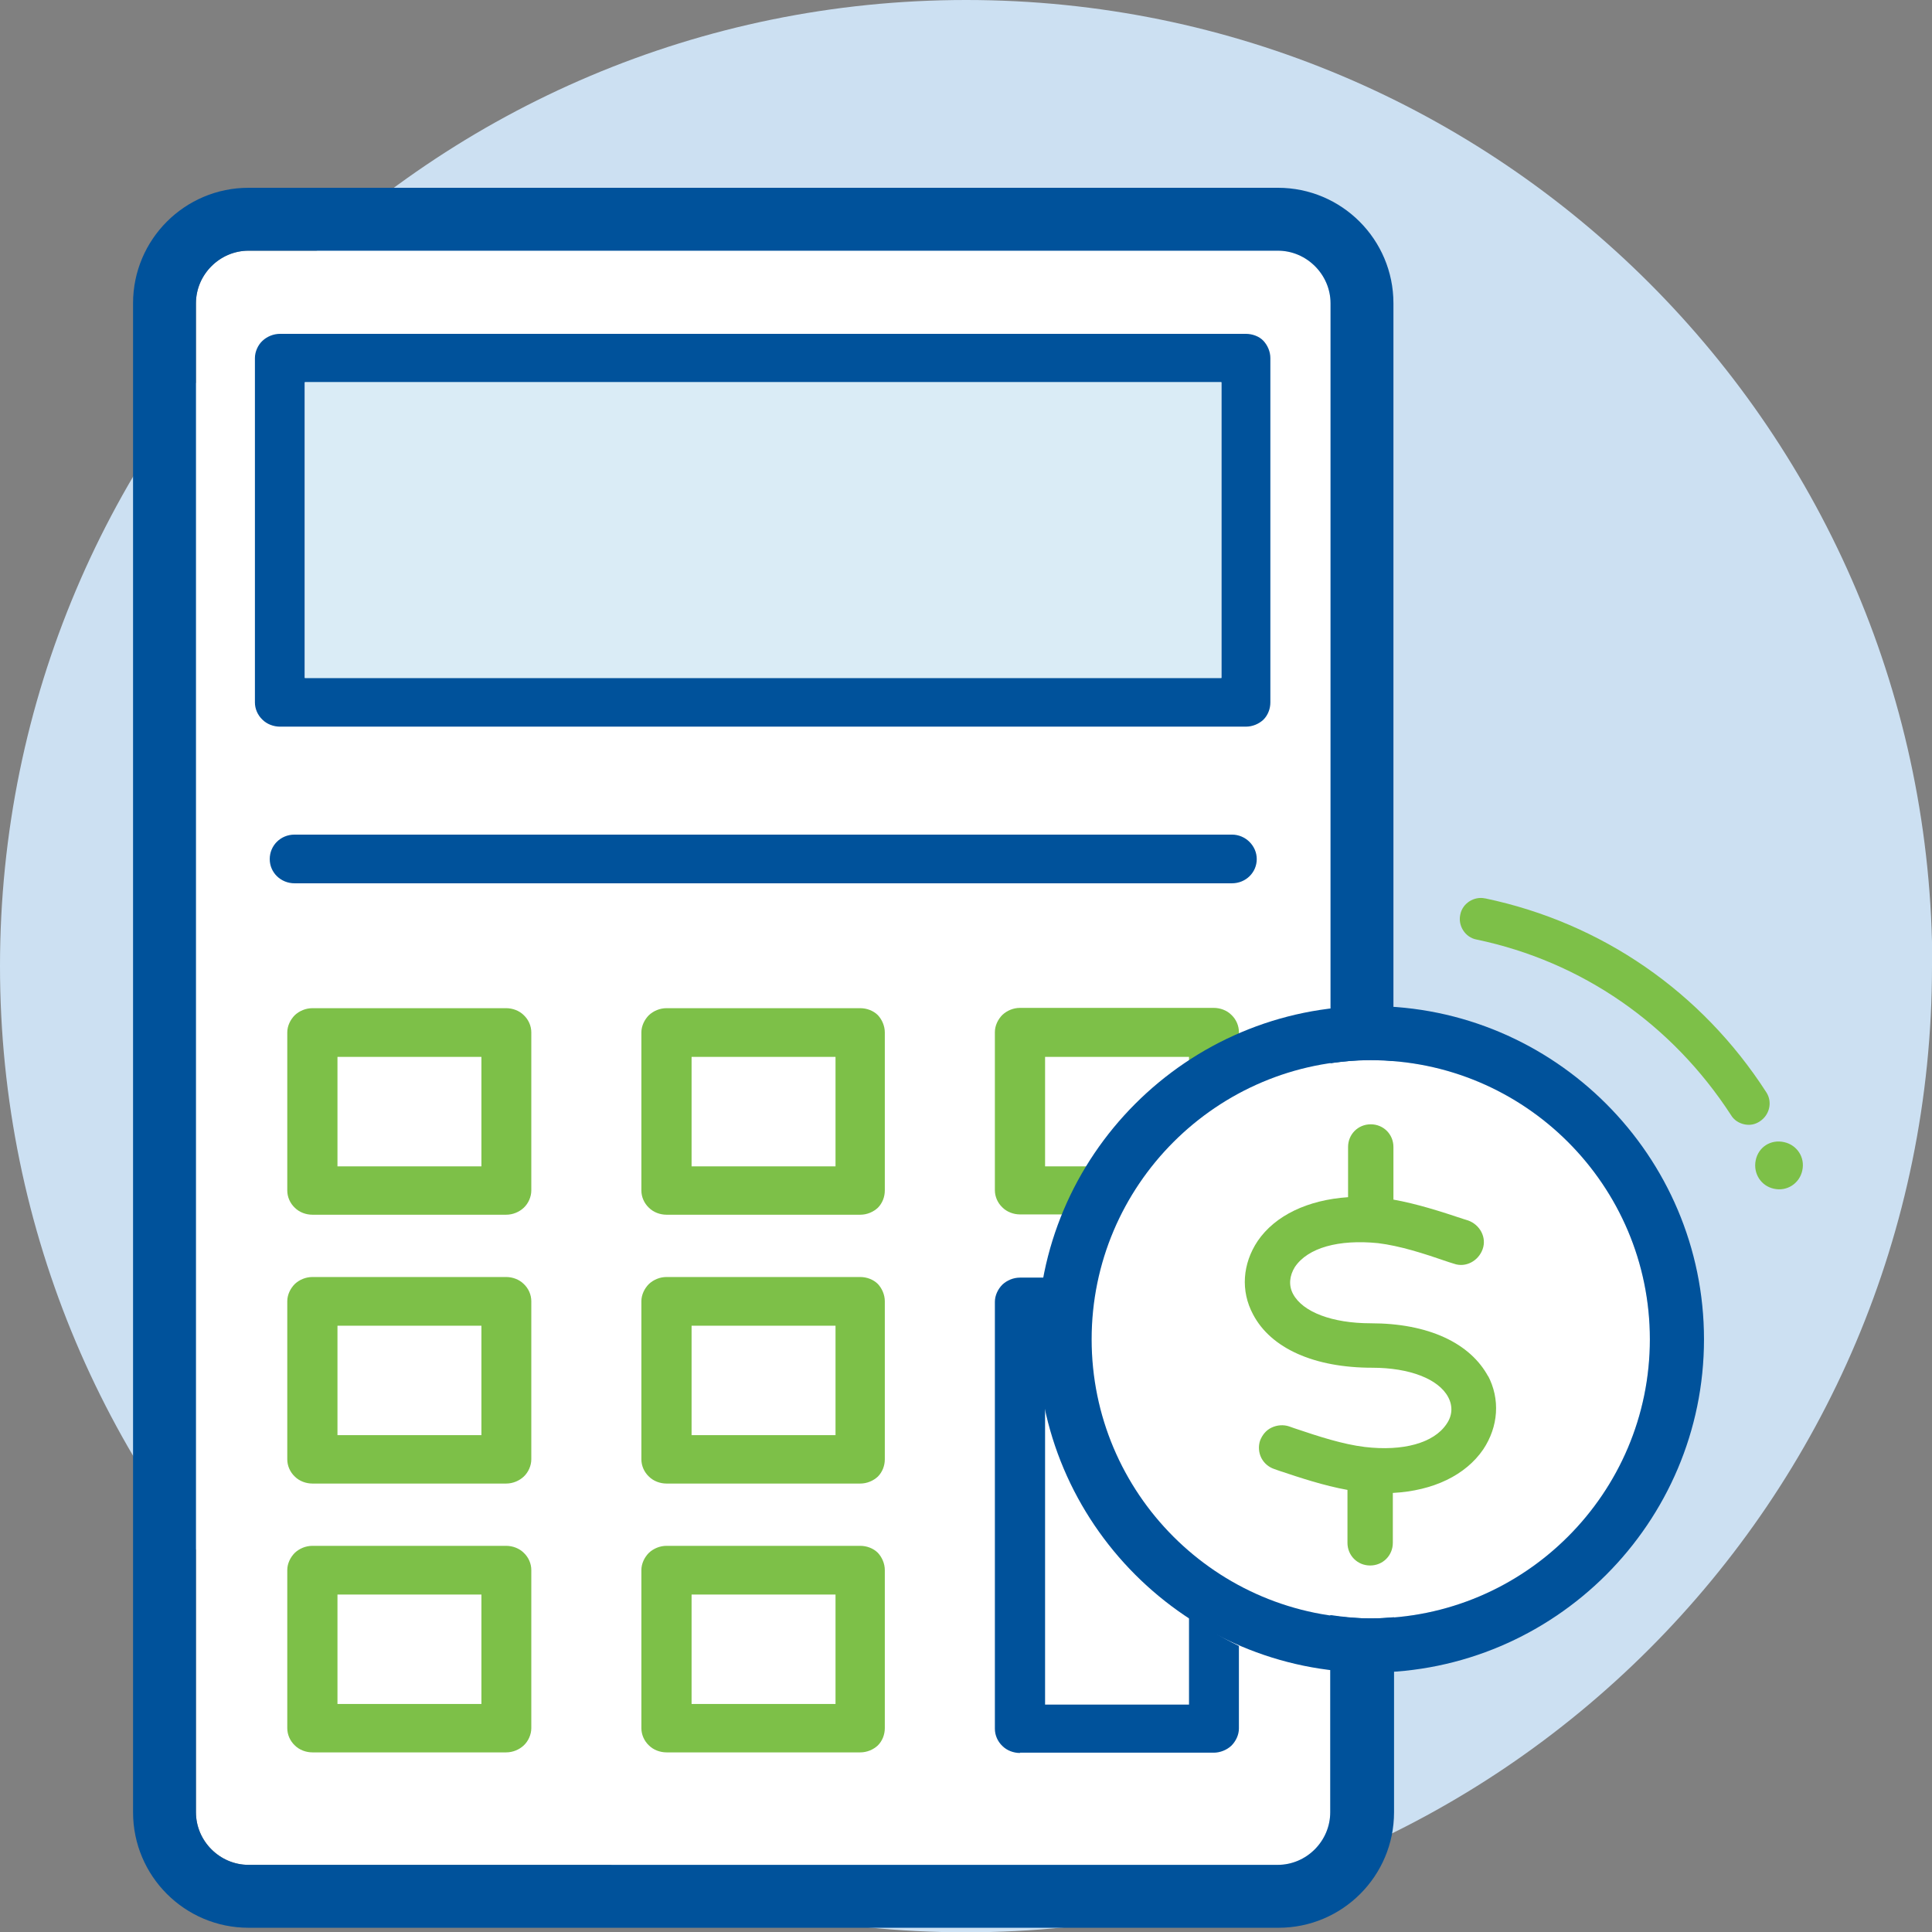 <?xml version="1.0" encoding="UTF-8"?><svg xmlns="http://www.w3.org/2000/svg" xmlns:xlink="http://www.w3.org/1999/xlink" viewBox="0 0 63.89 63.89"><rect x="0" y="0" width="63.89" height="63.89" fill="#808080" stroke="none"/><defs><style>.g{fill:none;}.h{fill:#00529b;}.i{fill:#fff;}.j{fill:#7dc048;}.k{fill:#cce0f2;}.l{fill:#daecf6;}.m{clip-path:url(#f);}</style><clipPath id="f"><rect class="g" width="63.89" height="63.89"/></clipPath></defs><g id="a"/><g id="b"><g id="c"><g id="d"><g id="e"><g><g class="m"><g><path class="k" d="M63.89,31.95c0,17.64-14.31,31.95-31.95,31.95S0,49.59,0,31.95,14.31,0,31.95,0s31.95,14.31,31.95,31.95"/><path class="i" d="M43.99,53.41v6.52c0,.95-.79,1.74-1.74,1.74H8.22c-.95,0-1.74-.79-1.74-1.74V10.03c0-.96,.78-1.74,1.74-1.74H42.26c.95,0,1.74,.78,1.74,1.74V53.41h-.01Z"/><path class="i" d="M45.33,53.52c-5.1,0-9.23-4.14-9.23-9.23s4.14-9.23,9.23-9.23,9.23,4.14,9.23,9.23-4.14,9.23-9.23,9.23"/><path class="j" d="M15.92,38.57h-4.76v-3.62h4.76v3.62Zm1.4-5c-.15-.15-.37-.23-.58-.23h-6.41c-.22,0-.43,.09-.58,.23-.15,.15-.25,.36-.25,.57v5.23c0,.21,.09,.42,.25,.57,.15,.15,.37,.23,.58,.23h6.41c.22,0,.43-.09,.58-.23s.25-.36,.25-.57v-5.23c0-.21-.09-.42-.25-.57"/><path class="j" d="M15.92,47.46h-4.76v-3.62h4.76v3.62Zm1.4-5c-.15-.15-.37-.23-.58-.23h-6.41c-.22,0-.43,.09-.58,.23-.15,.15-.25,.36-.25,.57v5.23c0,.21,.09,.42,.25,.57,.15,.15,.37,.23,.58,.23h6.41c.22,0,.43-.09,.58-.23s.25-.36,.25-.57v-5.23c0-.21-.09-.42-.25-.57"/><path class="j" d="M15.92,56.35h-4.76v-3.62h4.76v3.62Zm1.4-5c-.15-.15-.37-.23-.58-.23h-6.41c-.22,0-.43,.09-.58,.23-.15,.15-.25,.36-.25,.57v5.23c0,.21,.09,.42,.25,.57,.15,.15,.37,.23,.58,.23h6.41c.22,0,.43-.09,.58-.23s.25-.36,.25-.57v-5.23c0-.21-.09-.42-.25-.57"/><path class="j" d="M27.63,47.46h-4.76v-3.62h4.76v3.62Zm1.4-5c-.15-.15-.37-.23-.58-.23h-6.41c-.22,0-.43,.09-.58,.23-.15,.15-.25,.36-.25,.57v5.23c0,.21,.09,.42,.25,.57,.15,.15,.37,.23,.58,.23h6.41c.22,0,.43-.09,.58-.23,.15-.15,.23-.36,.23-.57v-5.23c0-.21-.09-.42-.23-.57"/><path class="j" d="M27.63,56.35h-4.76v-3.62h4.76v3.62Zm1.4-5c-.15-.15-.37-.23-.58-.23h-6.41c-.22,0-.43,.09-.58,.23-.15,.15-.25,.36-.25,.57v5.23c0,.21,.09,.42,.25,.57,.15,.15,.37,.23,.58,.23h6.41c.22,0,.43-.09,.58-.23,.15-.15,.23-.36,.23-.57v-5.23c0-.21-.09-.42-.23-.57"/><path class="j" d="M36.26,38.57h-1.7v-3.62h4.76v.27c.52-.38,1.07-.7,1.65-1v-.09c0-.21-.09-.42-.25-.57-.15-.15-.37-.23-.58-.23h-6.41c-.22,0-.43,.09-.58,.23-.15,.15-.25,.36-.25,.57v5.23c0,.21,.09,.42,.25,.57,.15,.15,.37,.23,.58,.23h1.72c.22-.57,.49-1.1,.8-1.61"/><path class="j" d="M27.63,38.57h-4.76v-3.62h4.76v3.62Zm1.4-5c-.15-.15-.37-.23-.58-.23h-6.41c-.22,0-.43,.09-.58,.23-.15,.15-.25,.36-.25,.57v5.23c0,.21,.09,.42,.25,.57,.15,.15,.37,.23,.58,.23h6.41c.22,0,.43-.09,.58-.23,.15-.15,.23-.36,.23-.57v-5.23c0-.21-.09-.42-.23-.57"/><path class="h" d="M45.33,53.52c-5.1,0-9.23-4.14-9.23-9.23s4.14-9.23,9.23-9.23,9.23,4.14,9.23,9.23-4.14,9.23-9.23,9.23m0-20.25c-6.08,0-11.02,4.95-11.02,11.02s4.95,11.02,11.02,11.02,11.02-4.95,11.02-11.02-4.95-11.02-11.02-11.02"/><path class="h" d="M9.74,29.21h31c.46,0,.82-.36,.82-.8s-.37-.81-.82-.81H9.74c-.46,0-.82,.36-.82,.81s.37,.8,.82,.8"/><path class="h" d="M10.08,12.64h30.31v9.78H10.08V12.64Zm31.12,11.39c.22,0,.43-.09,.58-.23,.15-.15,.23-.36,.23-.57V11.84c0-.21-.09-.42-.23-.57s-.37-.23-.58-.23H9.26c-.22,0-.43,.09-.58,.23s-.25,.36-.25,.57v11.39c0,.21,.09,.42,.25,.57,.15,.15,.37,.23,.58,.23h31.95Z"/><path class="h" d="M33.73,57.96h6.41c.21,0,.43-.09,.58-.23,.15-.15,.25-.36,.25-.57v-2.73c-.58-.28-1.13-.62-1.65-.98v2.92h-4.76v-12.51h.12c.02-.54,.07-1.08,.18-1.61h-1.13c-.22,0-.43,.09-.58,.23-.15,.15-.25,.36-.25,.57v14.12c0,.21,.09,.42,.25,.57,.15,.15,.37,.23,.58,.23"/><path class="j" d="M49.22,45.53c-.6-1.12-1.99-1.77-3.89-1.77-1.27,0-2.25-.37-2.57-.97-.15-.28-.12-.6,.06-.89,.43-.64,1.45-.92,2.75-.79,.73,.09,1.48,.33,2.35,.63l.16,.05c.39,.14,.81-.09,.95-.48s-.09-.81-.48-.95l-.16-.05c-.75-.25-1.53-.5-2.31-.64v-1.74c0-.42-.33-.75-.75-.75s-.75,.33-.75,.75v1.66c-1.33,.09-2.41,.6-2.99,1.45-.5,.75-.57,1.65-.15,2.43,.59,1.12,2.02,1.76,3.94,1.76,1.23,0,2.19,.37,2.51,.97,.16,.3,.14,.62-.06,.9-.42,.62-1.43,.9-2.7,.75-.73-.09-1.5-.34-2.33-.62l-.17-.06c-.18-.06-.39-.05-.58,.04s-.31,.25-.38,.43c-.06,.18-.05,.39,.04,.57,.09,.18,.25,.31,.43,.37l.17,.06c.69,.23,1.47,.49,2.25,.63v1.75c0,.42,.33,.75,.75,.75s.75-.33,.75-.75v-1.65c1.34-.07,2.41-.59,2.99-1.44,.5-.75,.57-1.66,.15-2.45"/><path class="j" d="M59.6,38.71c-.09,.42-.5,.7-.94,.6-.42-.09-.69-.5-.6-.94s.5-.7,.94-.6c.42,.09,.7,.5,.6,.94"/><path class="j" d="M49.12,29.71c3.85,.81,7.15,3.09,9.29,6.41,.21,.32,.11,.75-.21,.96-.16,.11-.34,.14-.52,.1s-.34-.14-.44-.31c-1.95-3-4.92-5.07-8.41-5.8-.38-.07-.62-.46-.54-.82,.07-.38,.46-.62,.82-.54"/><path class="h" d="M45.33,53.52c-.46,0-.9-.05-1.34-.11v6.52c0,.95-.78,1.74-1.74,1.74H8.22c-.95,0-1.74-.78-1.74-1.74V10.03c0-.95,.79-1.74,1.74-1.74H42.26c.95,0,1.74,.79,1.74,1.74v25.13c.44-.06,.89-.11,1.34-.11,.25,0,.49,.01,.74,.04V10.03c0-2.11-1.71-3.82-3.82-3.82H8.22c-2.11,0-3.82,1.71-3.82,3.82V59.93c0,2.11,1.71,3.82,3.82,3.82H42.28c2.11,0,3.82-1.71,3.82-3.82v-6.45c-.25,.02-.49,.04-.74,.04"/></g></g><rect class="l" x="10.08" y="12.64" width="30.31" height="9.78"/></g></g></g></g></g></svg>